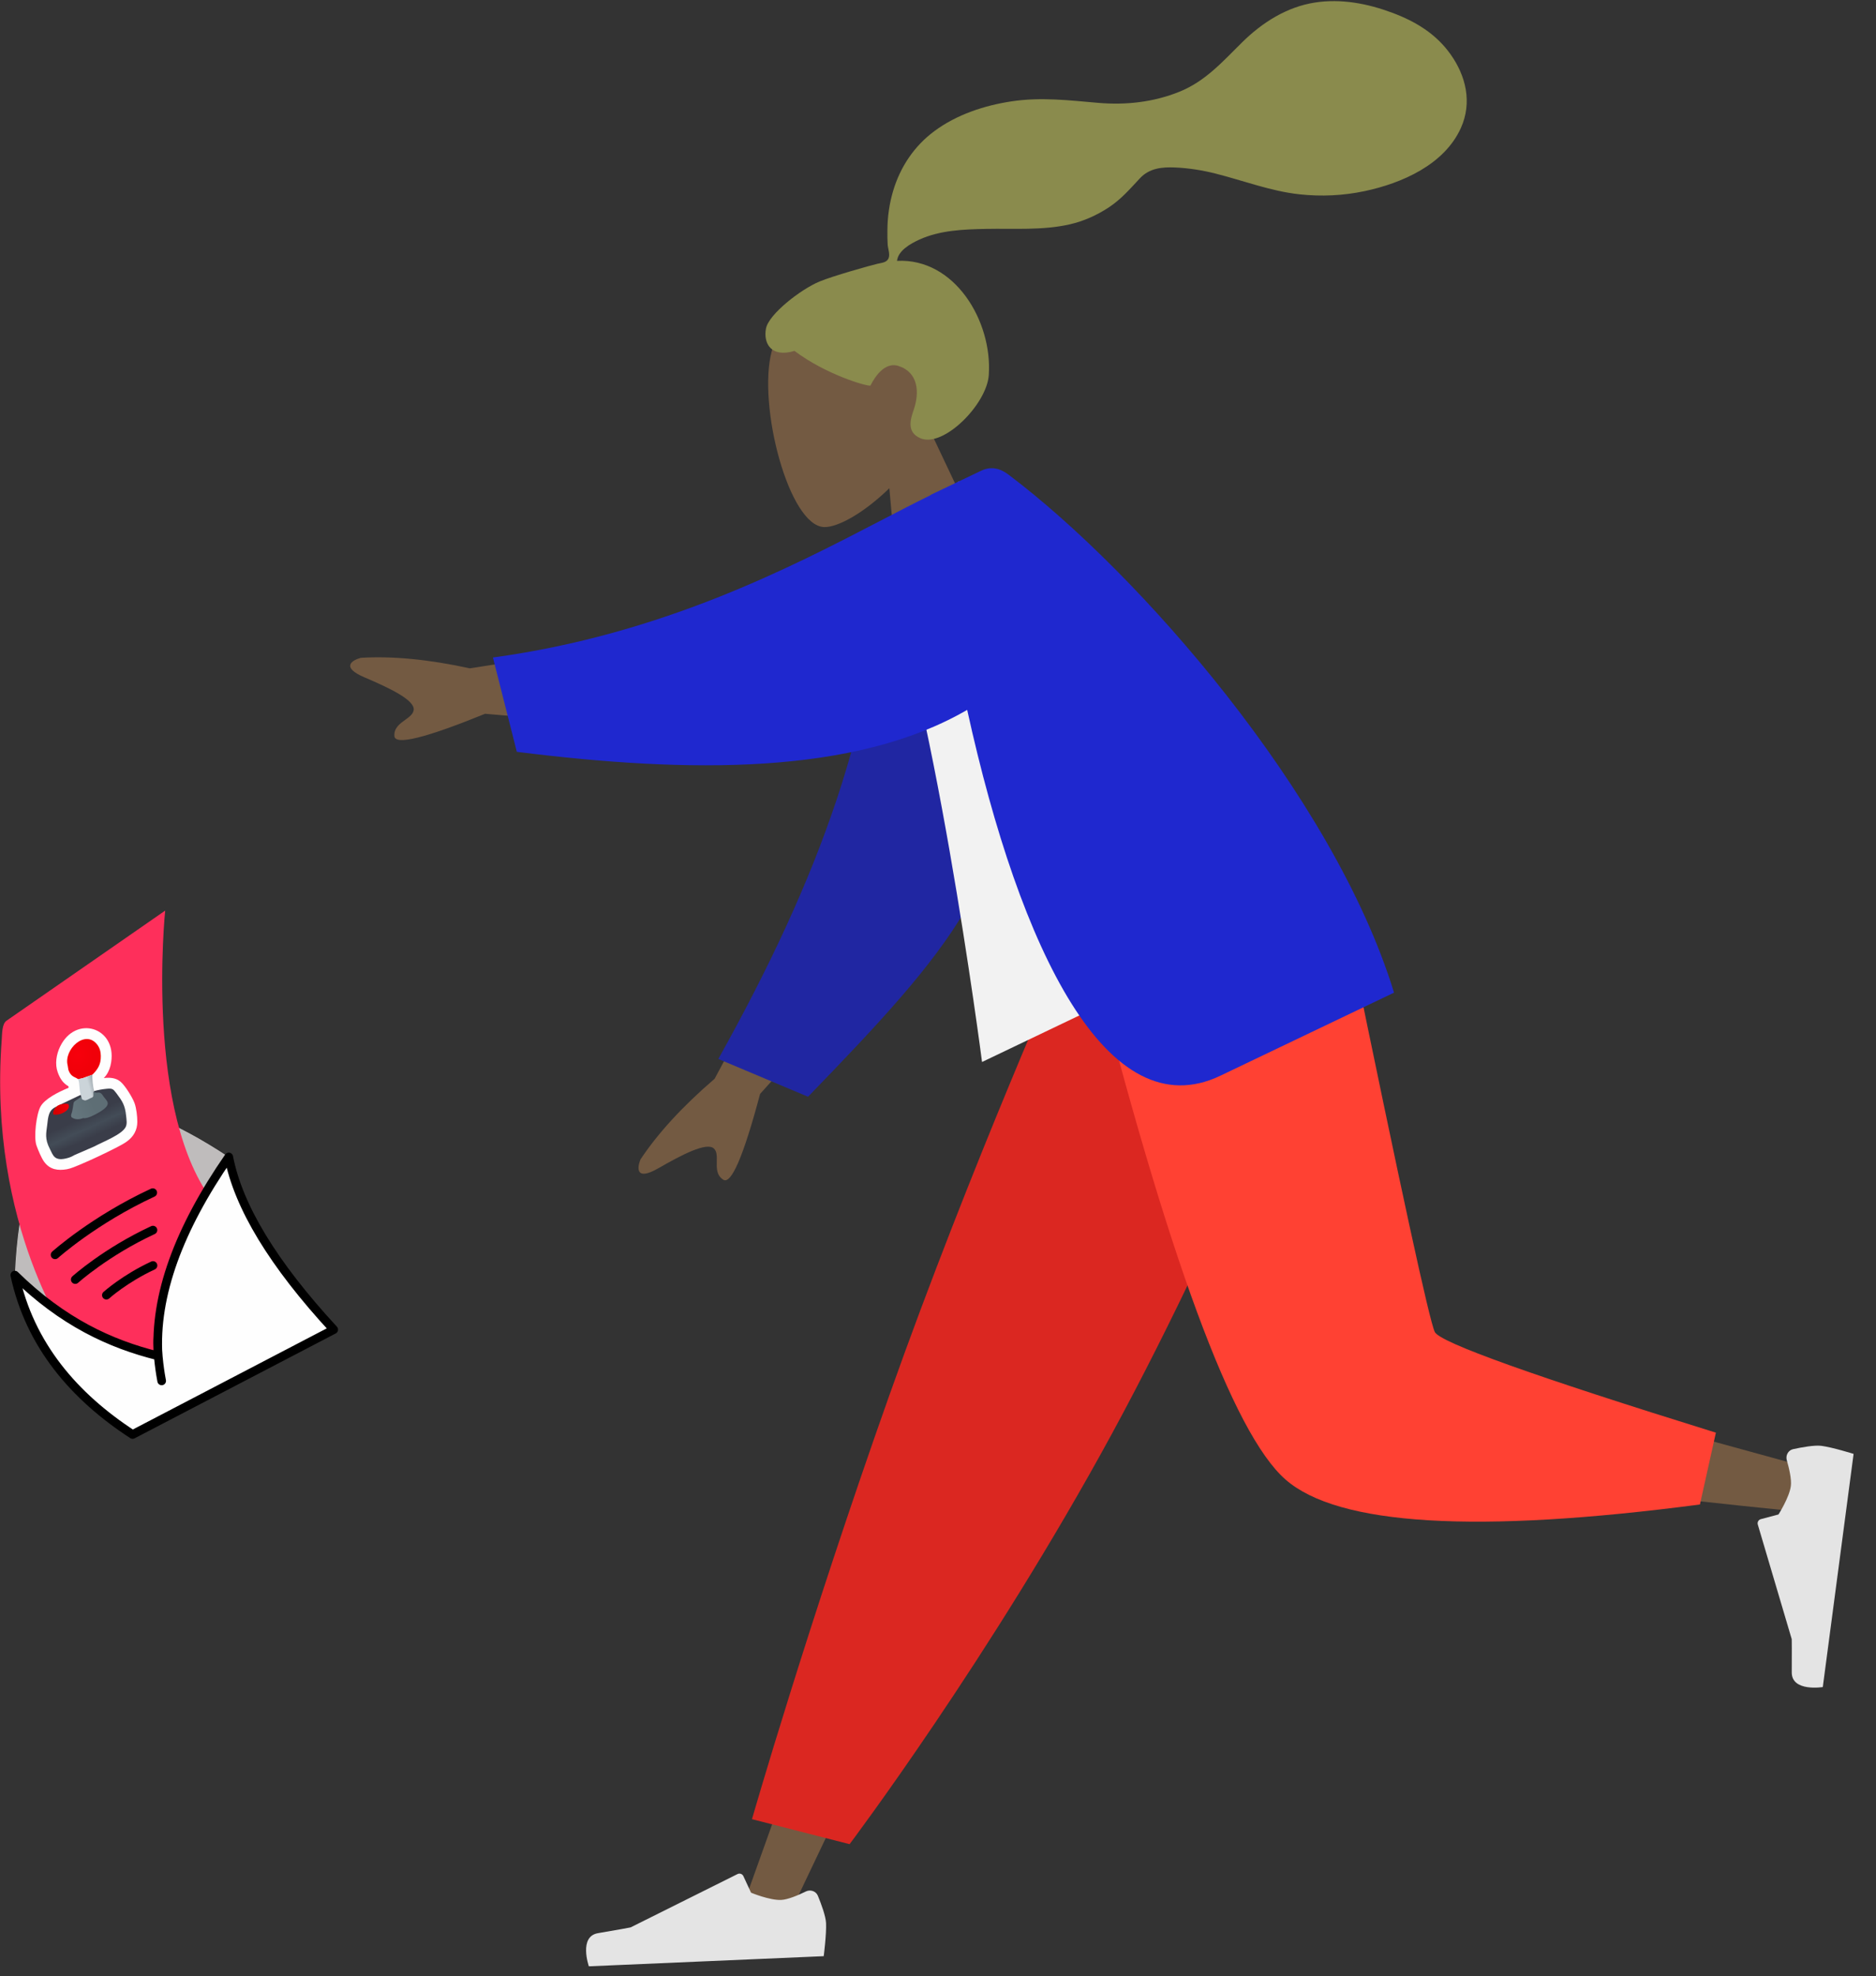 <svg width="434" height="457" viewBox="0 0 434 457" fill="none" xmlns="http://www.w3.org/2000/svg">
<rect x="0" y="0" width="434" height="457" fill="#333333" stroke="none"/>
<path fill-rule="evenodd" clip-rule="evenodd" d="M205.742 112.892C200.029 118.47 193.944 121.947 190.687 121.878C182.522 121.704 175.19 93.705 178.536 81.2C181.881 68.695 211.368 56.653 218.085 78.29C220.417 85.8 218.813 93.368 215.384 100.042L233.188 137.633L208.516 143.436L205.742 112.892Z" fill="#735A42"/>
<path fill-rule="evenodd" clip-rule="evenodd" d="M189.589 65.096C192.715 63.798 201.384 61.372 202.999 60.993C204.031 60.75 205.204 60.723 205.593 59.632C205.911 58.738 205.419 57.469 205.356 56.533C205.284 55.447 205.287 54.356 205.294 53.268C205.314 50.171 205.731 47.131 206.615 44.16C208.276 38.588 211.495 33.771 216.175 30.308C221.342 26.485 227.715 24.389 234.017 23.436C240.761 22.416 247.265 23.192 253.997 23.778C260.411 24.337 266.829 23.641 272.832 21.22C278.879 18.781 282.82 14.265 287.354 9.793C291.994 5.214 297.678 1.597 304.199 0.587C310.287 -0.355 316.378 0.818 322.097 2.953C327.449 4.95 332.138 7.765 335.522 12.483C339.162 17.558 340.61 23.727 337.966 29.59C334.134 38.089 324.315 42.364 315.738 44.185C310.777 45.239 305.717 45.478 300.671 44.935C293.942 44.211 287.7 41.769 281.179 40.13C278.119 39.361 275.026 38.866 271.873 38.727C268.814 38.591 265.901 38.884 263.711 41.228C261.394 43.708 259.356 46.088 256.482 47.975C253.726 49.785 250.676 51.152 247.458 51.883C241.195 53.305 234.575 52.806 228.197 52.929C222.996 53.03 217.449 53.216 212.643 55.425C210.637 56.347 207.768 57.952 207.522 60.32C220.871 59.629 229.623 74.281 228.747 86.753C228.275 93.485 218.289 103.573 212.961 101.346C209.585 99.935 210.691 96.78 211.398 94.702C212.753 90.724 212.448 86.095 207.864 84.625C203.91 83.357 201.431 89.159 201.361 89.169C200.391 89.318 191.07 86.6 183.805 81.144C178.291 82.791 176.576 79.303 177.202 75.974C177.828 72.644 185.269 66.89 189.589 65.096Z" fill="#8A8B4D"/>
<path fill-rule="evenodd" clip-rule="evenodd" d="M298.055 217.033L231.639 339.791L182.341 443.277L170.782 443.776L251.167 219.056L298.055 217.033Z" fill="#735A42"/>
<path fill-rule="evenodd" clip-rule="evenodd" d="M186.42 437.374C187.471 436.859 188.765 437.28 189.21 438.363C189.992 440.266 191.032 443.075 191.102 444.689C191.214 447.295 190.562 452.331 190.562 452.331C187.539 452.462 136.23 454.676 136.23 454.676C136.23 454.676 133.81 447.766 138.348 447.011C142.887 446.256 145.886 445.676 145.886 445.676L170.62 433.344C171.125 433.093 171.737 433.307 171.974 433.818L173.751 437.653C173.751 437.653 178.061 439.441 180.702 439.327C182.287 439.259 184.725 438.205 186.42 437.374Z" fill="#E4E4E4"/>
<path fill-rule="evenodd" clip-rule="evenodd" d="M196.546 426.433L173.964 420.652C173.964 420.652 186.724 376.226 205.714 322.715C224.705 269.204 247 219.236 247 219.236L309.958 216.519C309.958 216.519 285.494 279.565 257.28 331.444C229.065 383.324 196.546 426.433 196.546 426.433Z" fill="#DB2721"/>
<path fill-rule="evenodd" clip-rule="evenodd" d="M302.758 216.83C311.329 258.591 326.678 311.755 327.979 313.36C328.847 314.43 358.786 323.046 417.798 339.207L415.741 349.508C345.899 342.489 308.99 336.297 305.015 330.934C299.053 322.888 268.244 258.625 255.669 218.862L302.758 216.83Z" fill="#735A42"/>
<path fill-rule="evenodd" clip-rule="evenodd" d="M396.958 331.279L393.268 347.885C341.55 354.679 309.599 352.762 297.414 342.134C285.23 331.506 270.095 290.468 252.009 219.02L312.044 216.429C324.079 275.055 330.71 305.583 331.938 308.012C333.165 310.442 354.839 318.198 396.958 331.279Z" fill="#FF4133"/>
<path fill-rule="evenodd" clip-rule="evenodd" d="M413.367 337.668C413.042 336.543 413.682 335.342 414.825 335.092C416.836 334.653 419.782 334.115 421.384 334.327C423.97 334.669 428.816 336.186 428.816 336.186C428.42 339.185 421.691 390.1 421.691 390.1C421.691 390.1 414.465 391.283 414.51 386.682C414.554 382.081 414.504 379.027 414.504 379.027L406.655 352.527C406.495 351.987 406.812 351.422 407.357 351.277L411.441 350.192C411.441 350.192 413.951 346.259 414.297 343.638C414.505 342.065 413.891 339.481 413.367 337.668Z" fill="#E4E4E4"/>
<path fill-rule="evenodd" clip-rule="evenodd" d="M108.7 154.544L151.109 147.927L149.167 168.204L112.225 165.048C98.379 170.684 91.384 172.399 91.24 170.195C91.119 168.336 92.479 167.359 93.731 166.459C94.707 165.759 95.617 165.105 95.712 164.117C95.928 161.86 90.053 159.064 84.364 156.649C78.675 154.234 81.536 152.628 83.48 152.11C90.803 151.664 99.21 152.475 108.7 154.544ZM165.318 249.45L185.596 211.644L200.637 225.374L175.841 252.948C171.999 267.379 169.153 273.99 167.304 272.78C165.744 271.76 165.783 270.089 165.819 268.55C165.847 267.35 165.873 266.231 165.14 265.562C163.466 264.034 157.689 267.041 152.328 270.129C146.967 273.217 147.407 269.969 148.166 268.107C152.224 261.998 157.941 255.778 165.318 249.45Z" fill="#735A42"/>
<path fill-rule="evenodd" clip-rule="evenodd" d="M204.624 126.84C202.751 166.608 189.763 202.615 166.179 244.867L186.934 253.604C219.669 219.821 236.412 200.875 232.434 166.05C231.435 157.31 221.81 132.527 217.346 119.2L204.624 126.84Z" fill="#2026A2"/>
<path fill-rule="evenodd" clip-rule="evenodd" d="M302.545 209.542L227.188 245.566C227.188 245.566 215.529 155.377 202.197 126.061C201.744 125.065 202.739 122.452 203.656 122.293C213.716 120.555 221.735 111.354 221.735 111.354C253.311 131.495 276.369 163.853 302.545 209.542Z" fill="#F2F2F2"/>
<path fill-rule="evenodd" clip-rule="evenodd" d="M223.751 164.147C236.073 220.169 256.337 261.163 282.321 248.742L322.501 229.534C308.417 183.673 263.27 132.333 233.408 109.827C232.268 108.967 229.973 107.416 226.996 108.84L215.321 114.421C215.323 114.439 215.325 114.457 215.327 114.475C211.828 116.183 208.02 118.161 203.897 120.303C182.668 131.329 153.067 146.704 114.039 152.037L119.564 173.848C159.486 178.856 197.679 179.261 223.751 164.147Z" fill="#1F28CF"/>
<path fill-rule="evenodd" clip-rule="evenodd" d="M3.423 294.849C6.903 311.073 17.231 322.958 30.675 331.71L77.204 307.457C63.17 292.273 55.127 278.98 52.922 267.532C40.534 259.269 27.874 254.004 14.864 252.589C7.99 264.228 4.072 278.23 3.423 294.849V294.849Z" fill="black" stroke="black" stroke-width="0.056" stroke-miterlimit="2.613" stroke-linejoin="round"/>
<path fill-rule="evenodd" clip-rule="evenodd" d="M3.423 294.849C6.903 311.073 17.231 322.958 30.675 331.71L77.204 307.457C63.17 292.273 55.127 278.98 52.922 267.532C40.534 259.269 27.874 254.004 14.864 252.589C7.99 264.228 4.072 278.23 3.423 294.849V294.849Z" fill="#BFBCBC"/>
<path fill-rule="evenodd" clip-rule="evenodd" d="M16.501 310.256C16.501 310.256 -2.832 283.692 0.396 240.445C0.496 239.102 0.428 236.774 1.51 236.023L38.215 210.559C38.215 210.559 33.312 257.956 49.656 278.269C66 298.582 40.083 317.26 40.083 317.26L16.501 310.256L16.501 310.256Z" fill="#FE2F5B"/>
<path fill-rule="evenodd" clip-rule="evenodd" d="M3.423 294.843C14.475 305.673 25.527 310.789 36.578 313.522C35.679 299.597 41.368 284.212 52.922 267.526C55.127 278.975 63.17 292.267 77.204 307.451L30.675 331.703C17.231 322.952 6.903 311.067 3.423 294.843V294.843ZM37.399 319.311C37.189 318.261 36.26 312.919 36.51 309.143L37.399 319.311Z" fill="#FEFEFE"/>
<path d="M37.399 319.311C37.189 318.261 36.26 312.919 36.51 309.143M3.423 294.843C14.475 305.673 25.527 310.789 36.578 313.522C35.679 299.597 41.368 284.212 52.922 267.526C55.127 278.975 63.17 292.267 77.204 307.451L30.675 331.703C17.231 322.952 6.903 311.067 3.423 294.843V294.843Z" stroke="black" stroke-width="2" stroke-miterlimit="2.613" stroke-linecap="round" stroke-linejoin="round"/>
<path d="M12.742 290.158C12.742 290.158 21.673 282.116 35.338 275.778" stroke="black" stroke-width="2" stroke-miterlimit="2.613" stroke-linecap="round" stroke-linejoin="round"/>
<path d="M17.409 295.877C17.409 295.877 24.514 289.48 35.384 284.439" stroke="black" stroke-width="2" stroke-miterlimit="2.613" stroke-linecap="round" stroke-linejoin="round"/>
<path d="M24.609 299.486C24.609 299.486 28.872 295.648 35.394 292.624" stroke="black" stroke-width="2" stroke-miterlimit="2.613" stroke-linecap="round" stroke-linejoin="round"/>
<path fill-rule="evenodd" clip-rule="evenodd" d="M15.872 251.53C15.866 251.465 15.861 251.399 15.855 251.332C15.851 251.285 15.846 251.236 15.841 251.187C14.603 250.484 13.894 249.455 13.345 247.922C12.668 246.032 13.043 243.789 13.899 242.018C17.474 234.619 26.993 237.497 25.716 245.631C25.55 246.693 25.218 247.688 24.603 248.577C24.412 248.852 24.21 249.067 24.012 249.286C25.391 249.116 26.803 249.197 27.924 250.161C28.966 251.059 30.662 253.783 31.13 255.091C31.566 256.307 31.761 258.091 31.766 259.39C31.776 261.268 30.922 262.776 29.438 263.887C28.652 264.476 27.578 265.013 26.704 265.465C25.394 266.141 24.064 266.785 22.73 267.41C21.341 268.061 19.938 268.698 18.523 269.292C17.638 269.664 16.389 270.213 15.45 270.372C13.399 270.718 11.574 270.47 10.249 268.691C9.567 267.776 8.832 265.971 8.435 264.863C7.767 262.996 8.402 257.627 9.366 255.885C10.357 254.095 13.414 252.543 15.872 251.531V251.53Z" fill="#FEFEFE"/>
<path fill-rule="evenodd" clip-rule="evenodd" d="M13.82 255.473L13.04 255.909C11.197 256.618 11.133 258.331 10.919 260.144C10.703 261.973 10.296 263.316 11.538 265.673C12.281 267.082 12.512 268.72 15.829 267.722C16.532 267.51 16.886 267.269 17.287 267.06L21.746 265.127C24.055 263.909 28.121 262.376 29.057 260.636C29.45 259.907 29.266 258.919 29.176 257.999C28.935 255.556 28.282 254.593 26.925 252.786C26.174 251.785 25.982 251.648 24.716 251.76C23.799 251.842 22.68 252.035 21.823 252.28C20.668 253.048 18.784 253.685 18.85 253.594L18.688 253.156L13.82 255.474L13.82 255.473Z" fill="url(#paint0_linear)"/>
<path fill-rule="evenodd" clip-rule="evenodd" d="M15.65 246.347L15.824 247.404C16.444 249.098 17.307 248.941 18.076 249.546L19.158 249.306L21.366 248.515C22.618 247.267 23.355 246.145 23.323 244.2C23.309 243.317 23.145 242.405 22.507 241.569C19.706 237.897 14.7 242.71 15.651 246.346L15.65 246.347Z" fill="url(#paint1_radial)"/>
<path fill-rule="evenodd" clip-rule="evenodd" d="M19.256 258.545L19.7 258.321C19.423 257.335 19.694 257.217 20.204 256.72C20.859 256.082 20.486 256.316 20.758 255.649C21.355 254.184 20.786 255.092 21.072 254.204L21.263 253.841L21.04 253.903L20.685 254.092C20.145 254.348 19.671 254.668 19.253 254.313C18.913 254.256 19.232 254.517 18.958 254.119C18.817 253.912 18.856 253.869 18.826 253.594C16.461 255.307 17.312 254.111 16.699 256.98L16.565 257.442C16.427 258.012 16.385 257.616 16.52 258.315C17.245 258.88 18.196 258.957 19.256 258.545V258.545ZM21.263 253.841L21.072 254.204C20.786 255.093 21.355 254.185 20.758 255.649C20.486 256.317 20.859 256.082 20.204 256.721C19.695 257.218 19.423 257.335 19.7 258.321L19.256 258.546C20.173 258.758 22.05 257.716 22.815 257.273C26.126 255.36 24.737 254.651 23.961 253.558L23.627 253.08C22.893 252.18 22.48 253.046 21.631 252.394L21.625 252.838C21.623 253.701 21.683 253.494 21.263 253.841H21.263Z" fill="url(#paint2_linear)"/>
<path fill-rule="evenodd" clip-rule="evenodd" d="M18.663 253.15L18.825 253.588C18.856 253.863 18.816 253.906 18.957 254.112C19.231 254.511 18.912 254.25 19.252 254.306L20.073 254.109L19.71 249.354L19.157 249.299L18.076 249.539C18.517 250.771 18.266 251.96 18.664 253.151L18.663 253.15ZM19.71 249.354L20.069 249.196L20.707 249.108C20.973 250.527 20.925 251.68 21.058 252.604C21.186 253.49 21.337 253.25 21.039 253.897L21.262 253.835C21.682 253.487 21.622 253.694 21.624 252.831L21.63 252.387L21.799 252.275C21.485 251.397 21.306 249.216 21.364 248.507L19.156 249.298L19.71 249.354H19.71ZM19.252 254.306C19.67 254.662 20.144 254.342 20.684 254.086C20.796 253.526 20.335 249.556 20.069 249.196L19.71 249.354L20.073 254.109L19.251 254.306H19.252ZM20.684 254.086L21.039 253.897C21.338 253.251 21.186 253.49 21.058 252.604C20.925 251.68 20.973 250.527 20.707 249.108L20.069 249.196C20.335 249.556 20.796 253.525 20.684 254.086V254.086Z" fill="url(#paint3_linear)"/>
<path fill-rule="evenodd" clip-rule="evenodd" d="M12.297 257.611C12.327 257.645 12.359 257.678 12.395 257.71C13.213 257.858 14.242 257.631 15.107 257.02C15.782 256.543 16.098 256.069 15.843 255.308C15.119 255.113 14.685 255.218 13.782 255.47C12.964 255.713 12.167 256.787 12.297 257.611H12.297Z" fill="url(#paint4_linear)"/>
<defs>
<linearGradient id="paint0_linear" x1="16.345" y1="259.638" x2="18.443" y2="264.285" gradientUnits="userSpaceOnUse">
<stop stop-color="#3A3D49"/>
<stop offset="0.541" stop-color="#434C57"/>
<stop offset="1" stop-color="#3A3D49"/>
</linearGradient>
<radialGradient id="paint1_radial" cx="0" cy="0" r="1" gradientUnits="userSpaceOnUse" gradientTransform="translate(18.037 243.965) rotate(12.265) scale(3.528 4.207)">
<stop stop-color="#F7000C"/>
<stop offset="1" stop-color="#F10009"/>
</radialGradient>
<linearGradient id="paint2_linear" x1="21.643" y1="255.817" x2="13.698" y2="259.714" gradientUnits="userSpaceOnUse">
<stop stop-color="#5E6E75"/>
<stop offset="1" stop-color="#6A7C84"/>
</linearGradient>
<linearGradient id="paint3_linear" x1="20.389" y1="250.613" x2="22.542" y2="250.039" gradientUnits="userSpaceOnUse">
<stop stop-color="#CBD4D9"/>
<stop offset="1" stop-color="#879196"/>
</linearGradient>
<linearGradient id="paint4_linear" x1="15.393" y1="255.697" x2="12.69" y2="257.335" gradientUnits="userSpaceOnUse">
<stop stop-color="#F10009"/>
<stop offset="1" stop-color="#D40001"/>
</linearGradient>
</defs>
</svg>
